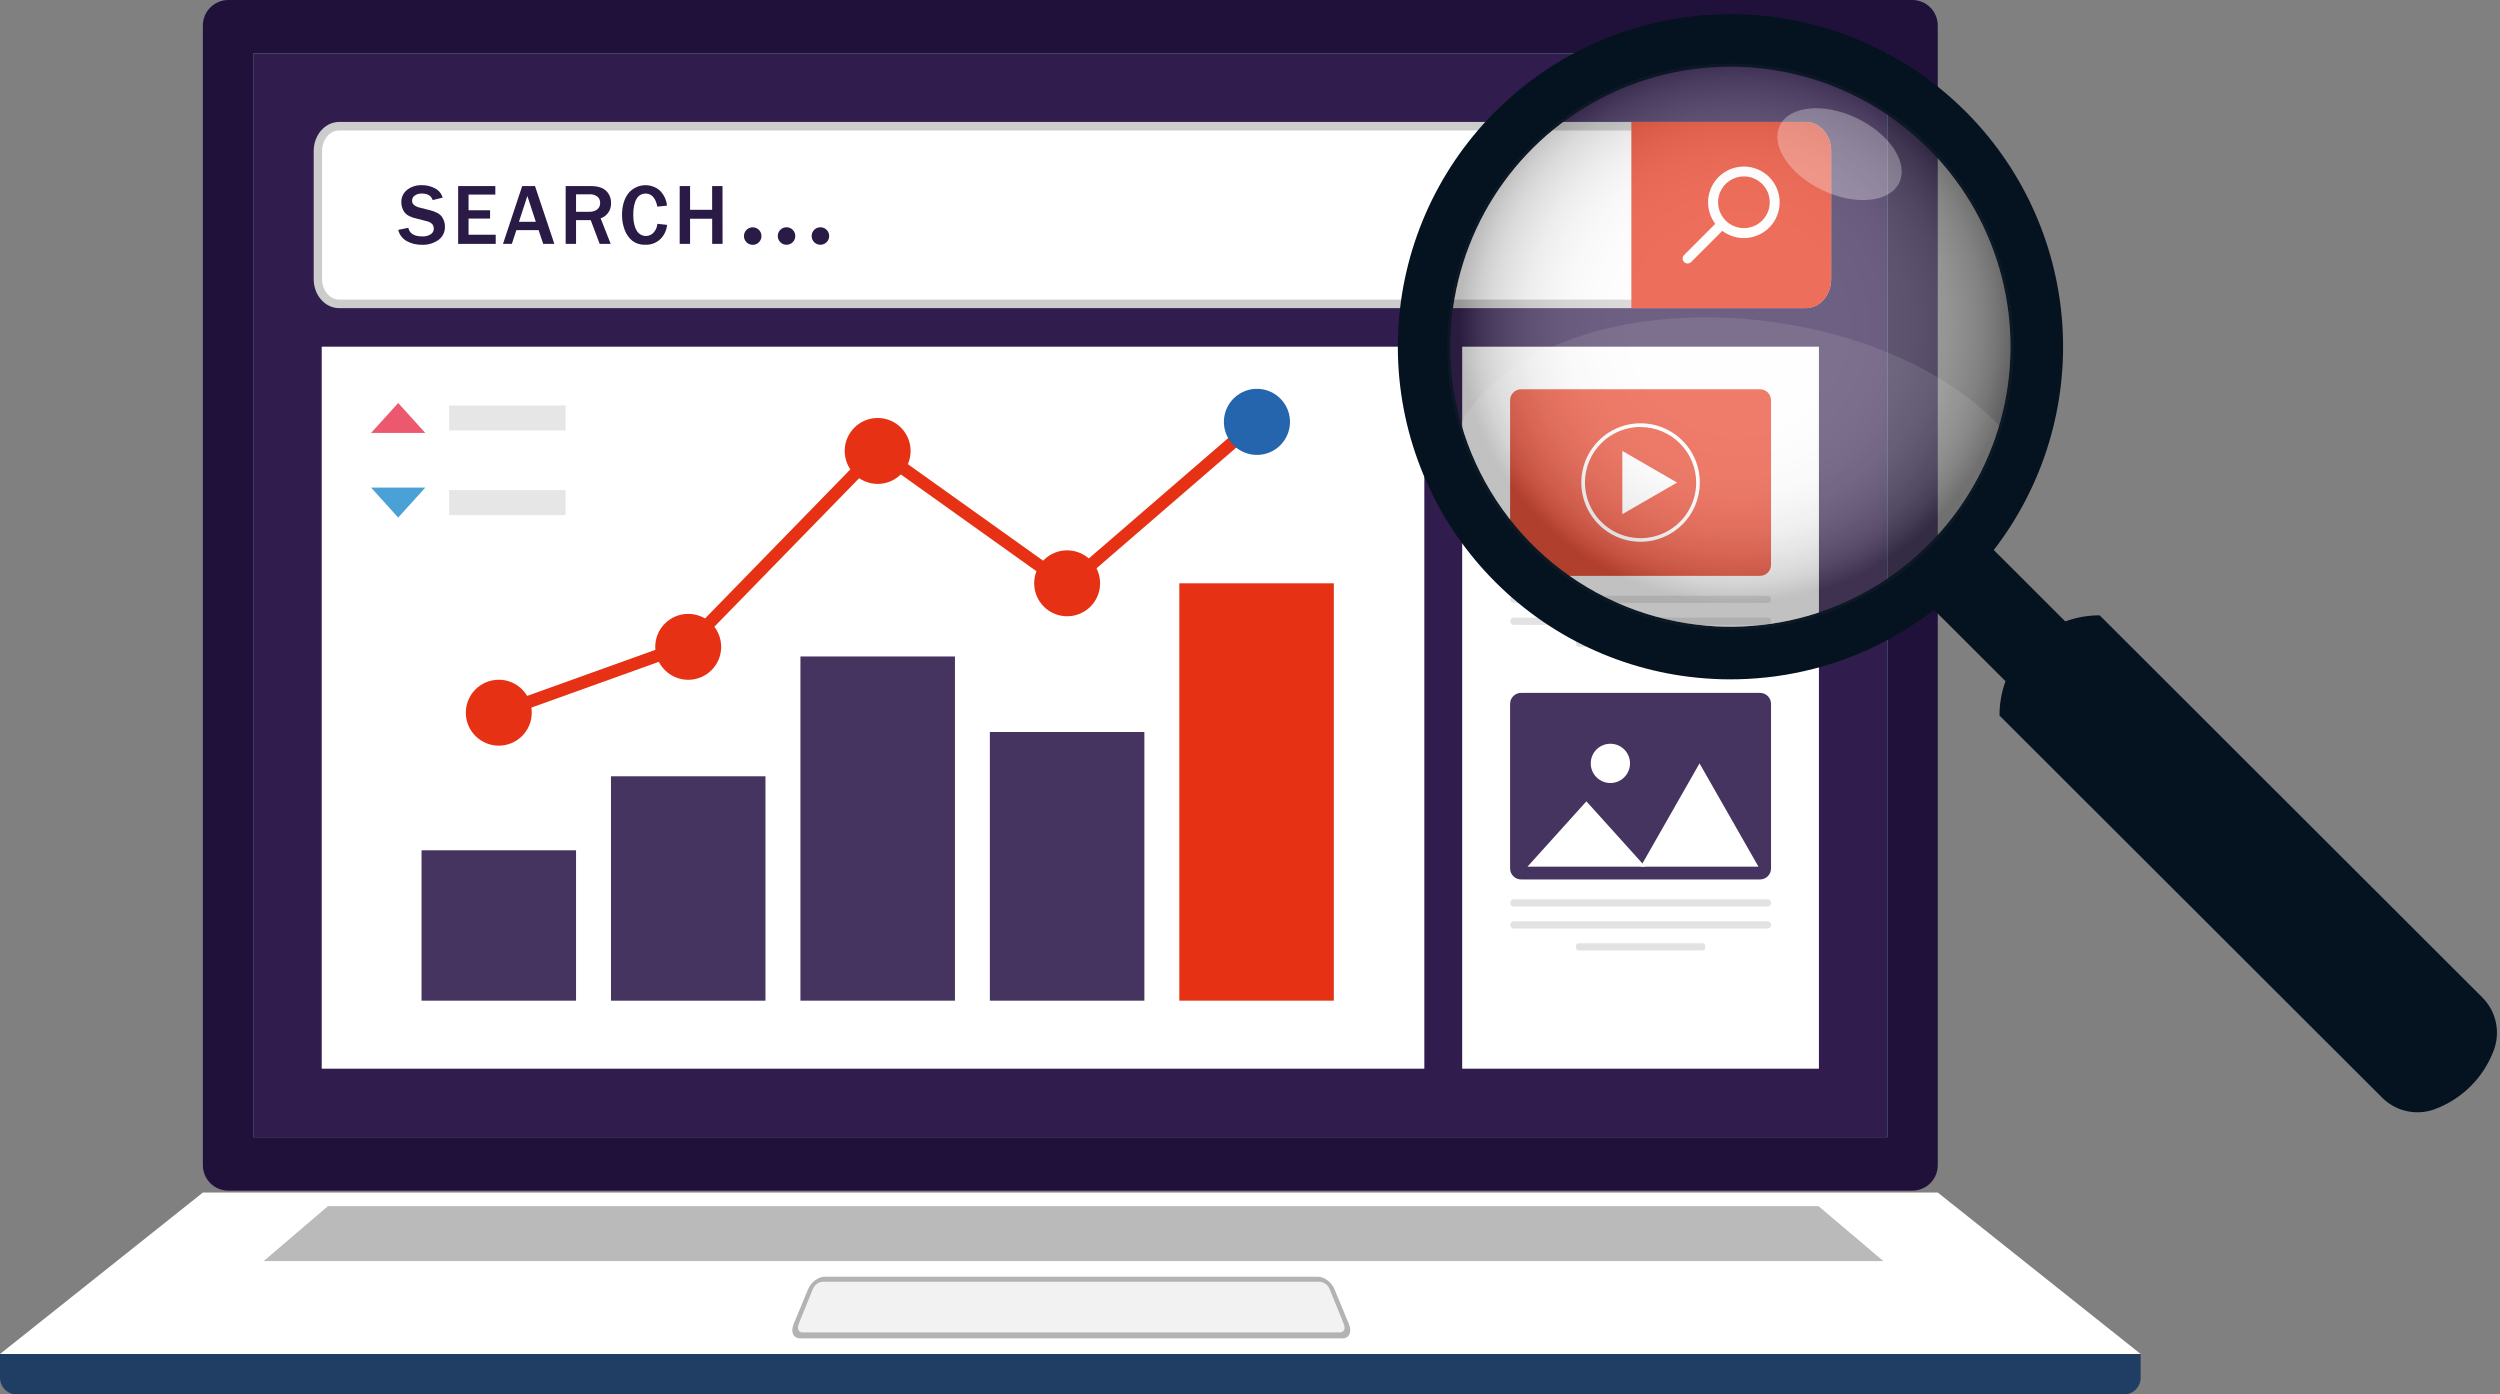 <svg width="398" height="222" viewBox="0 0 398 222" fill="none" xmlns="http://www.w3.org/2000/svg">
<rect x="0" y="0" width="398" height="222" fill="#808080" stroke="none"/>
<path d="M340.795 215.56H0L32.3 189.852H308.491L340.795 215.56Z" fill="white"/>
<path d="M127.387 213.075C126.293 213.075 125.827 212.044 126.343 210.802L128.656 205.214C129.109 204.123 130.278 203.254 131.273 203.254H209.817C210.809 203.254 211.985 204.123 212.438 205.214L214.751 210.802C215.266 212.044 214.804 213.075 213.71 213.075H127.387Z" fill="#B3B3B3"/>
<path d="M213.329 212.114H127.762C127.128 212.114 126.857 211.523 127.148 210.792L129.411 205.205C129.538 204.893 129.746 204.621 130.015 204.418C130.284 204.216 130.603 204.09 130.938 204.055H210.133C210.469 204.09 210.788 204.215 211.058 204.418C211.327 204.62 211.536 204.892 211.663 205.205L213.937 210.792C214.231 211.523 213.96 212.114 213.329 212.114Z" fill="#F2F2F2"/>
<path d="M299.831 200.763H41.969L52.212 192.016H289.505L299.831 200.763Z" fill="#BABABA"/>
<path d="M0 215.56V219.327C-5.412e-07 220.035 0.281 220.714 0.782 221.216C1.282 221.717 1.962 221.999 2.67 222H338.122C338.83 221.999 339.509 221.717 340.01 221.216C340.51 220.714 340.792 220.035 340.792 219.327V215.56H0Z" fill="#203E63"/>
<path d="M308.492 4.054V185.497C308.492 186.029 308.388 186.556 308.184 187.048C307.981 187.54 307.682 187.987 307.306 188.363C306.93 188.74 306.483 189.039 305.991 189.242C305.5 189.446 304.973 189.551 304.44 189.551H36.351C35.276 189.551 34.245 189.124 33.484 188.364C32.724 187.603 32.297 186.572 32.297 185.497V4.054C32.297 2.979 32.724 1.948 33.484 1.188C34.245 0.427 35.276 0 36.351 0H304.444C304.976 0 305.502 0.106 305.994 0.31C306.485 0.514 306.931 0.812 307.307 1.189C307.683 1.565 307.981 2.012 308.184 2.504C308.388 2.996 308.492 3.522 308.492 4.054Z" fill="#20113A"/>
<path d="M300.478 8.512H40.312V181.035H300.478V8.512Z" fill="#73C6CE"/>
<path d="M300.478 8.512H40.312V181.035H300.478V8.512Z" fill="#301D4E"/>
<path d="M289.573 55.193H232.781V170.135H289.573V55.193Z" fill="white"/>
<path d="M226.753 55.193H51.219V170.135H226.753V55.193Z" fill="white"/>
<path d="M291.523 24.04V44.431C291.523 46.978 289.709 49.057 287.469 49.057H53.996C51.755 49.057 49.941 46.995 49.941 44.431V24.04C49.941 21.492 51.755 19.414 53.996 19.414H287.469C289.709 19.414 291.523 21.482 291.523 24.04Z" fill="#CCCCCC"/>
<path d="M53.993 47.693C52.497 47.693 51.277 46.225 51.277 44.421V24.04C51.277 22.236 52.497 20.769 53.993 20.769H287.466C288.963 20.769 290.179 22.236 290.179 24.04V44.431C290.179 46.235 288.963 47.702 287.466 47.702L53.993 47.693Z" fill="white"/>
<path d="M291.522 24.04V44.431C291.522 46.978 289.708 49.057 287.468 49.057H259.711V19.414H287.468C289.708 19.414 291.522 21.482 291.522 24.04Z" fill="#E63114"/>
<path d="M281.662 36.23C282.432 35.456 282.964 34.477 283.193 33.409C283.423 32.341 283.341 31.23 282.957 30.208C282.573 29.186 281.903 28.295 281.027 27.643C280.151 26.991 279.107 26.604 278.017 26.528C276.928 26.453 275.84 26.692 274.883 27.218C273.925 27.743 273.139 28.533 272.618 29.492C272.097 30.452 271.862 31.541 271.943 32.63C272.023 33.719 272.414 34.762 273.071 35.635L273.031 35.671L268.107 40.595C268.034 40.668 267.976 40.755 267.936 40.851C267.896 40.947 267.875 41.05 267.875 41.154C267.875 41.258 267.895 41.36 267.935 41.456C267.974 41.552 268.032 41.64 268.106 41.713C268.179 41.787 268.266 41.845 268.362 41.885C268.458 41.925 268.561 41.946 268.665 41.946C268.769 41.946 268.871 41.925 268.968 41.886C269.064 41.846 269.151 41.788 269.224 41.715L274.151 36.791L274.188 36.748C275.286 37.58 276.648 37.985 278.022 37.89C279.396 37.794 280.689 37.205 281.662 36.23ZM274.723 35.113C274.147 34.537 273.754 33.804 273.595 33.005C273.435 32.206 273.517 31.378 273.828 30.625C274.139 29.873 274.667 29.229 275.344 28.777C276.022 28.324 276.818 28.082 277.632 28.082C278.447 28.082 279.243 28.324 279.92 28.777C280.597 29.229 281.125 29.873 281.437 30.625C281.748 31.378 281.829 32.206 281.67 33.005C281.511 33.804 281.118 34.537 280.542 35.113C279.769 35.883 278.723 36.316 277.632 36.316C276.542 36.316 275.495 35.883 274.723 35.113Z" fill="white"/>
<path d="M63.395 36.596L65.004 36.265C65.2 37.18 65.941 37.637 67.228 37.637C67.707 37.667 68.183 37.543 68.586 37.283C68.731 37.189 68.85 37.061 68.934 36.909C69.017 36.757 69.061 36.587 69.061 36.414C69.063 36.165 68.988 35.922 68.847 35.717C68.606 35.449 68.281 35.272 67.925 35.215L66.164 34.755C65.696 34.652 65.249 34.471 64.842 34.22C64.54 34.005 64.302 33.712 64.151 33.374C63.979 33.009 63.891 32.611 63.894 32.208C63.879 31.828 63.955 31.451 64.114 31.107C64.273 30.762 64.511 30.46 64.809 30.225C65.478 29.707 66.309 29.443 67.155 29.478C67.894 29.466 68.623 29.645 69.273 29.997C69.563 30.146 69.819 30.353 70.025 30.606C70.23 30.86 70.38 31.153 70.466 31.467L68.886 31.857C68.645 31.16 68.077 30.813 67.188 30.813C66.768 30.788 66.351 30.904 66.005 31.144C65.876 31.238 65.772 31.362 65.701 31.505C65.63 31.648 65.595 31.807 65.599 31.966C65.599 32.491 66.025 32.859 66.877 33.07L68.444 33.463C69.389 33.701 70.026 34.051 70.35 34.517C70.669 34.967 70.839 35.506 70.836 36.057C70.852 36.469 70.768 36.879 70.59 37.251C70.412 37.623 70.146 37.946 69.815 38.192C69.044 38.737 68.114 39.011 67.171 38.968C66.337 38.988 65.511 38.791 64.776 38.397C64.433 38.209 64.133 37.952 63.895 37.642C63.657 37.332 63.487 36.975 63.395 36.596Z" fill="#2A1A46"/>
<path d="M78.918 38.826H72.938V29.623H78.856V30.978H74.596V33.473H78.02V34.794H74.596V37.368H78.918V38.826Z" fill="#2A1A46"/>
<path d="M88.253 38.826H86.479L85.745 36.635H82.206L81.486 38.826H80.078L83.131 29.623H85.173L88.253 38.826ZM85.299 35.306L83.957 31.199L82.616 35.306H85.299Z" fill="#2A1A46"/>
<path d="M97.222 38.826H95.467L94.04 35.042H91.707V38.826H90.055V29.623H94.046C95.148 29.623 95.963 29.874 96.492 30.376C96.751 30.627 96.955 30.93 97.09 31.264C97.225 31.599 97.288 31.959 97.275 32.319C97.305 32.851 97.159 33.377 96.861 33.818C96.562 34.258 96.127 34.589 95.623 34.758L97.222 38.826ZM91.707 33.714H93.769C94.24 33.748 94.708 33.614 95.091 33.337C95.24 33.21 95.358 33.05 95.437 32.871C95.515 32.691 95.552 32.495 95.543 32.3C95.551 32.112 95.516 31.926 95.441 31.754C95.366 31.582 95.253 31.43 95.11 31.308C94.767 31.041 94.338 30.909 93.904 30.935H91.707V33.714Z" fill="#2A1A46"/>
<path d="M104.658 35.63L106.195 35.799C106.123 36.661 105.743 37.468 105.124 38.072C104.802 38.375 104.422 38.61 104.007 38.763C103.592 38.917 103.151 38.985 102.709 38.965C101.975 38.998 101.251 38.775 100.663 38.333C100.115 37.877 99.697 37.283 99.454 36.612C99.163 35.848 99.018 35.037 99.028 34.219C99.028 32.818 99.358 31.678 100.019 30.799C100.313 30.432 100.678 30.127 101.092 29.903C101.506 29.679 101.961 29.541 102.43 29.497C102.898 29.452 103.371 29.503 103.82 29.645C104.268 29.787 104.684 30.018 105.042 30.324C105.691 30.971 106.097 31.823 106.188 32.736L104.652 32.898C104.368 31.51 103.743 30.816 102.778 30.816C102.48 30.811 102.187 30.89 101.932 31.043C101.676 31.196 101.468 31.417 101.331 31.682C100.987 32.261 100.815 33.098 100.815 34.193C100.815 35.288 100.999 36.129 101.367 36.718C101.514 36.977 101.727 37.192 101.984 37.342C102.241 37.492 102.533 37.571 102.831 37.57C103.067 37.572 103.3 37.521 103.514 37.422C103.729 37.324 103.918 37.179 104.07 36.998C104.413 36.621 104.62 36.139 104.658 35.63Z" fill="#2A1A46"/>
<path d="M115.031 38.826H113.378V34.827H109.859V38.826H108.207V29.623H109.859V33.403H113.372V29.623H115.024L115.031 38.826Z" fill="#2A1A46"/>
<path d="M118.438 37.587C118.437 37.311 118.518 37.041 118.671 36.811C118.824 36.581 119.042 36.402 119.297 36.296C119.552 36.19 119.832 36.162 120.103 36.216C120.374 36.269 120.623 36.402 120.818 36.597C121.013 36.793 121.146 37.041 121.2 37.312C121.253 37.583 121.226 37.864 121.12 38.119C121.014 38.373 120.834 38.591 120.605 38.744C120.375 38.897 120.105 38.978 119.829 38.978C119.46 38.978 119.106 38.831 118.845 38.57C118.584 38.309 118.438 37.956 118.438 37.587Z" fill="#2A1A46"/>
<path d="M125.215 38.968C125.985 38.968 126.609 38.344 126.609 37.574C126.609 36.803 125.985 36.179 125.215 36.179C124.445 36.179 123.82 36.803 123.82 37.574C123.82 38.344 124.445 38.968 125.215 38.968Z" fill="#2A1A46"/>
<path d="M130.609 38.968C131.379 38.968 132.004 38.344 132.004 37.574C132.004 36.803 131.379 36.179 130.609 36.179C129.839 36.179 129.215 36.803 129.215 37.574C129.215 38.344 129.839 38.968 130.609 38.968Z" fill="#2A1A46"/>
<path d="M91.707 135.367H67.109V159.307H91.707V135.367Z" fill="#44345F"/>
<path d="M121.863 123.586H97.266V159.309H121.863V123.586Z" fill="#44345F"/>
<path d="M152.027 104.51H127.43V159.306H152.027V104.51Z" fill="#44345F"/>
<path d="M182.184 116.535H157.586V159.307H182.184V116.535Z" fill="#44345F"/>
<path d="M212.344 92.862H187.746V159.306H212.344V92.862Z" fill="#E63114"/>
<path d="M280.194 61.97H242.161C241.192 61.97 240.406 62.756 240.406 63.725V89.918C240.406 90.888 241.192 91.673 242.161 91.673H280.194C281.163 91.673 281.949 90.888 281.949 89.918V63.725C281.949 62.756 281.163 61.97 280.194 61.97Z" fill="#E63114"/>
<path d="M281.377 95.988H241.001C240.848 95.988 240.702 95.927 240.594 95.819C240.486 95.712 240.426 95.565 240.426 95.413C240.426 95.26 240.486 95.114 240.594 95.006C240.702 94.898 240.848 94.838 241.001 94.838H281.393C281.546 94.838 281.692 94.898 281.8 95.006C281.908 95.114 281.968 95.26 281.968 95.413C281.968 95.49 281.953 95.566 281.923 95.637C281.893 95.708 281.849 95.772 281.794 95.825C281.739 95.879 281.673 95.921 281.602 95.949C281.53 95.977 281.454 95.99 281.377 95.988Z" fill="#E2E2E2"/>
<path d="M281.377 99.481H241.001C240.848 99.481 240.702 99.42 240.594 99.312C240.486 99.204 240.426 99.058 240.426 98.906C240.426 98.753 240.486 98.607 240.594 98.499C240.702 98.391 240.848 98.331 241.001 98.331H281.393C281.546 98.331 281.692 98.391 281.8 98.499C281.908 98.607 281.968 98.753 281.968 98.906C281.968 98.982 281.953 99.059 281.923 99.129C281.893 99.2 281.849 99.264 281.794 99.318C281.739 99.372 281.673 99.414 281.602 99.442C281.53 99.469 281.454 99.483 281.377 99.481Z" fill="#E2E2E2"/>
<path d="M271.058 101.827H251.302C251.079 101.827 250.898 102.008 250.898 102.23V102.574C250.898 102.797 251.079 102.977 251.302 102.977H271.058C271.281 102.977 271.461 102.797 271.461 102.574V102.23C271.461 102.008 271.281 101.827 271.058 101.827Z" fill="#E2E2E2"/>
<path d="M266.991 76.823L258.277 71.79V81.852L266.991 76.823Z" fill="white"/>
<path d="M261.18 86.254C259.314 86.254 257.49 85.7 255.938 84.663C254.387 83.627 253.178 82.153 252.464 80.429C251.75 78.705 251.563 76.808 251.928 74.978C252.292 73.148 253.191 71.467 254.51 70.148C255.83 68.829 257.511 67.93 259.342 67.567C261.172 67.203 263.069 67.39 264.793 68.105C266.516 68.819 267.989 70.029 269.026 71.581C270.062 73.133 270.615 74.957 270.614 76.823C270.61 79.324 269.615 81.721 267.847 83.489C266.078 85.257 263.681 86.251 261.18 86.254ZM261.18 67.971C259.429 67.971 257.718 68.49 256.262 69.463C254.806 70.435 253.672 71.818 253.002 73.435C252.331 75.053 252.156 76.833 252.498 78.55C252.839 80.267 253.682 81.844 254.92 83.083C256.158 84.321 257.736 85.164 259.453 85.505C261.17 85.847 262.95 85.671 264.568 85.001C266.185 84.332 267.568 83.197 268.541 81.741C269.513 80.285 270.032 78.574 270.032 76.823C270.025 74.479 269.09 72.233 267.431 70.577C265.772 68.921 263.524 67.99 261.18 67.987V67.971Z" fill="white"/>
<path d="M280.194 110.306H242.161C241.192 110.306 240.406 111.092 240.406 112.061V138.254C240.406 139.223 241.192 140.009 242.161 140.009H280.194C281.163 140.009 281.949 139.223 281.949 138.254V112.061C281.949 111.092 281.163 110.306 280.194 110.306Z" fill="#44345F"/>
<path d="M281.377 144.318H241.001C240.848 144.318 240.702 144.258 240.594 144.15C240.486 144.042 240.426 143.896 240.426 143.743C240.426 143.591 240.486 143.445 240.594 143.337C240.702 143.229 240.848 143.168 241.001 143.168H281.393C281.546 143.168 281.692 143.229 281.8 143.337C281.908 143.445 281.968 143.591 281.968 143.743C281.968 143.82 281.953 143.896 281.923 143.967C281.893 144.038 281.849 144.102 281.794 144.156C281.739 144.21 281.673 144.252 281.602 144.279C281.53 144.307 281.454 144.321 281.377 144.318Z" fill="#E2E2E2"/>
<path d="M281.377 147.817H241.001C240.848 147.817 240.702 147.756 240.594 147.649C240.486 147.541 240.426 147.394 240.426 147.242C240.426 147.089 240.486 146.943 240.594 146.835C240.702 146.728 240.848 146.667 241.001 146.667H281.393C281.546 146.667 281.692 146.728 281.8 146.835C281.908 146.943 281.968 147.089 281.968 147.242C281.968 147.319 281.953 147.395 281.923 147.466C281.893 147.537 281.849 147.601 281.794 147.654C281.739 147.708 281.673 147.75 281.602 147.778C281.53 147.806 281.454 147.819 281.377 147.817Z" fill="#E2E2E2"/>
<path d="M271.058 150.163H251.302C251.079 150.163 250.898 150.344 250.898 150.566V150.91C250.898 151.133 251.079 151.313 251.302 151.313H271.058C271.281 151.313 271.461 151.133 271.461 150.91V150.566C271.461 150.344 271.281 150.163 271.058 150.163Z" fill="#E2E2E2"/>
<path d="M252.556 127.572L243.172 137.977H261.937L252.556 127.572Z" fill="white"/>
<path d="M270.565 121.531L261.184 137.977H279.949L270.565 121.531Z" fill="white"/>
<path d="M256.372 124.657C258.098 124.657 259.498 123.257 259.498 121.531C259.498 119.804 258.098 118.405 256.372 118.405C254.646 118.405 253.246 119.804 253.246 121.531C253.246 123.257 254.646 124.657 256.372 124.657Z" fill="white"/>
<path d="M307.892 97.082L319.276 108.449C318.638 110.202 318.315 112.053 318.321 113.918L379.207 174.718C380.269 175.791 381.614 176.539 383.086 176.876C384.557 177.213 386.094 177.125 387.517 176.622L387.57 176.598C388.659 176.198 389.701 175.68 390.676 175.052C391.438 174.563 392.158 174.01 392.827 173.4C393.006 173.238 393.178 173.069 393.346 172.904C394.982 171.267 396.243 169.294 397.04 167.122L397.06 167.069C397.564 165.645 397.652 164.107 397.314 162.636C396.975 161.164 396.225 159.819 395.15 158.758L334.267 97.958C332.398 97.958 330.544 98.287 328.789 98.93L317.409 87.559L315.066 85.22L312.323 87.966L311.897 88.392L308.728 91.564L305.562 94.733L307.892 97.082Z" fill="#051320"/>
<path d="M238.063 92.665C247.304 101.923 259.657 107.417 272.722 108.079C273.59 108.13 274.457 108.154 275.323 108.152C277.285 108.159 279.247 108.056 281.198 107.845L281.456 107.818C281.842 107.772 282.226 107.729 282.609 107.676L282.867 107.64C284.816 107.366 286.749 106.984 288.656 106.497C289.502 106.282 290.344 106.041 291.18 105.783C297.228 103.913 302.888 100.965 307.887 97.082C309.664 95.705 311.351 94.216 312.94 92.625C313.6 91.964 314.225 91.303 314.836 90.642C315.733 89.649 316.585 88.629 317.394 87.582C325.345 77.291 329.231 64.433 328.311 51.459C327.391 38.486 321.729 26.305 312.404 17.239C303.08 8.173 290.745 2.855 277.751 2.299C264.757 1.743 252.013 5.989 241.949 14.226C240.597 15.336 239.285 16.539 238.027 17.785C236.768 19.03 235.608 20.326 234.514 21.66C226.191 31.827 221.945 44.724 222.601 57.847C223.257 70.969 228.768 83.379 238.063 92.665ZM232.604 67.396C230.487 59.962 230.34 52.104 232.176 44.596C234.012 37.087 237.769 30.184 243.078 24.566C248.387 18.947 255.065 14.805 262.458 12.547C269.851 10.288 277.704 9.99 285.246 11.683C292.789 13.375 299.762 16.999 305.481 22.2C311.2 27.4 315.469 33.998 317.869 41.346C320.268 48.694 320.716 56.54 319.168 64.114C317.621 71.687 314.131 78.728 309.04 84.546C308.397 85.284 307.724 86.003 307.022 86.703C302.314 91.429 296.603 95.033 290.311 97.248C289.483 97.543 288.645 97.811 287.797 98.051C285.887 98.597 283.943 99.016 281.978 99.306L281.756 99.336C281.376 99.389 280.996 99.438 280.613 99.481L280.395 99.504C278.428 99.722 276.449 99.809 274.47 99.766C273.598 99.746 272.732 99.703 271.863 99.627C262.818 98.886 254.213 95.404 247.198 89.645C240.183 83.886 235.092 76.124 232.604 67.396Z" fill="#051320"/>
<g style="mix-blend-mode:multiply" opacity="0.05">
<path d="M243.642 87.093C249.949 93.395 257.983 97.684 266.729 99.419C275.474 101.154 284.537 100.257 292.773 96.841C301.008 93.425 308.046 87.644 312.995 80.228C317.945 72.812 320.584 64.095 320.579 55.18C320.575 46.264 317.926 37.55 312.969 30.139C308.012 22.729 300.968 16.955 292.73 13.547C284.491 10.14 275.426 9.252 266.683 10.996C257.939 12.74 249.91 17.038 243.609 23.346C239.425 27.534 236.107 32.504 233.844 37.974C231.582 43.445 230.419 49.307 230.422 55.226C230.425 61.146 231.594 67.007 233.862 72.475C236.131 77.942 239.454 82.91 243.642 87.093ZM232.618 67.396C229.656 56.962 230.599 45.807 235.27 36.018C239.941 26.23 248.02 18.48 257.994 14.219C267.968 9.958 279.153 9.479 289.454 12.871C299.756 16.264 308.468 23.295 313.959 32.648C319.45 42.001 321.343 53.035 319.284 63.684C317.225 74.333 311.355 83.866 302.773 90.498C294.192 97.13 283.487 100.407 272.663 99.715C261.839 99.022 251.639 94.408 243.972 86.737C238.595 81.365 234.68 74.707 232.602 67.396H232.618Z" fill="#999999"/>
</g>
<path style="mix-blend-mode:multiply" opacity="0.3" d="M232.607 67.395C235.282 76.808 240.979 85.079 248.819 90.932C256.66 96.786 266.209 99.897 275.994 99.786C285.778 99.675 295.254 96.347 302.959 90.316C310.665 84.286 316.172 75.887 318.631 66.416C321.09 56.945 320.365 46.928 316.567 37.911C312.769 28.893 306.109 21.375 297.615 16.518C289.121 11.66 279.265 9.733 269.566 11.032C259.868 12.332 250.867 16.786 243.951 23.708C238.323 29.308 234.302 36.316 232.306 44.001C230.311 51.685 230.415 59.765 232.607 67.395Z" fill="url(#paint0_radial_731_11437)"/>
<g style="mix-blend-mode:lighten" opacity="0.3">
<path d="M302.36 29.078C303.872 25.911 300.841 21.312 295.591 18.806C290.341 16.299 284.859 16.834 283.347 20.002C281.835 23.169 284.866 27.768 290.116 30.274C295.366 32.781 300.848 32.245 302.36 29.078Z" fill="white"/>
</g>
<g style="mix-blend-mode:lighten" opacity="0.1">
<path d="M243.974 86.736C249.447 92.2 256.247 96.147 263.707 98.188C271.167 100.229 279.029 100.295 286.522 98.379C294.014 96.463 300.88 92.631 306.443 87.259C312.007 81.887 316.078 75.16 318.256 67.74C310.547 59.581 297.286 53.22 281.667 51.188C259.131 48.257 239.041 55.299 232.594 67.396C234.668 74.711 238.587 81.371 243.974 86.736Z" fill="white"/>
</g>
<path d="M79.737 114.393L79.066 112.53L109.014 101.774L139.606 70.383L169.824 91.944L199.395 66.401L200.69 67.901L169.943 94.465L139.84 72.983L110.114 103.482L79.737 114.393Z" fill="#E63114"/>
<path d="M79.407 118.709C82.305 118.709 84.655 116.36 84.655 113.462C84.655 110.564 82.305 108.214 79.407 108.214C76.51 108.214 74.16 110.564 74.16 113.462C74.16 116.36 76.51 118.709 79.407 118.709Z" fill="#E63114"/>
<path d="M109.564 108.225C112.462 108.225 114.811 105.875 114.811 102.977C114.811 100.079 112.462 97.73 109.564 97.73C106.666 97.73 104.316 100.079 104.316 102.977C104.316 105.875 106.666 108.225 109.564 108.225Z" fill="#E63114"/>
<path d="M139.724 77.038C142.622 77.038 144.971 74.688 144.971 71.79C144.971 68.892 142.622 66.543 139.724 66.543C136.826 66.543 134.477 68.892 134.477 71.79C134.477 74.688 136.826 77.038 139.724 77.038Z" fill="#E63114"/>
<path d="M169.888 98.109C172.786 98.109 175.135 95.76 175.135 92.862C175.135 89.964 172.786 87.615 169.888 87.615C166.99 87.615 164.641 89.964 164.641 92.862C164.641 95.76 166.99 98.109 169.888 98.109Z" fill="#E63114"/>
<path d="M205.3 68.002C205.763 65.133 203.813 62.431 200.944 61.968C198.075 61.504 195.374 63.454 194.91 66.323C194.446 69.192 196.396 71.894 199.265 72.357C202.134 72.821 204.836 70.871 205.3 68.002Z" fill="#2565AE"/>
<path d="M63.393 77.626H59.074L63.393 82.397L67.709 77.626H63.393Z" fill="#4AA1D6"/>
<path d="M63.393 68.925H59.074L63.393 64.157L67.709 68.925H63.393Z" fill="#EC596F"/>
<path d="M90.049 64.55H71.508V68.532H90.049V64.55Z" fill="#E6E6E6"/>
<path d="M90.049 78.022H71.508V82.004H90.049V78.022Z" fill="#E6E6E6"/>
<defs>
<radialGradient id="paint0_radial_731_11437" cx="0" cy="0" r="1" gradientUnits="userSpaceOnUse" gradientTransform="translate(276.593 51.675) rotate(174.232) scale(44.351 44.351)">
<stop stop-color="white"/>
<stop offset="0.38" stop-color="#FDFDFD"/>
<stop offset="0.52" stop-color="#F6F6F6"/>
<stop offset="0.62" stop-color="#EAEAEA"/>
<stop offset="0.69" stop-color="#DADADA"/>
<stop offset="0.76" stop-color="#C4C4C4"/>
<stop offset="0.82" stop-color="#A8A8A8"/>
<stop offset="0.88" stop-color="#888888"/>
<stop offset="0.93" stop-color="#626262"/>
<stop offset="0.97" stop-color="#393939"/>
<stop offset="1" stop-color="#1A1A1A"/>
</radialGradient>
</defs>
</svg>
